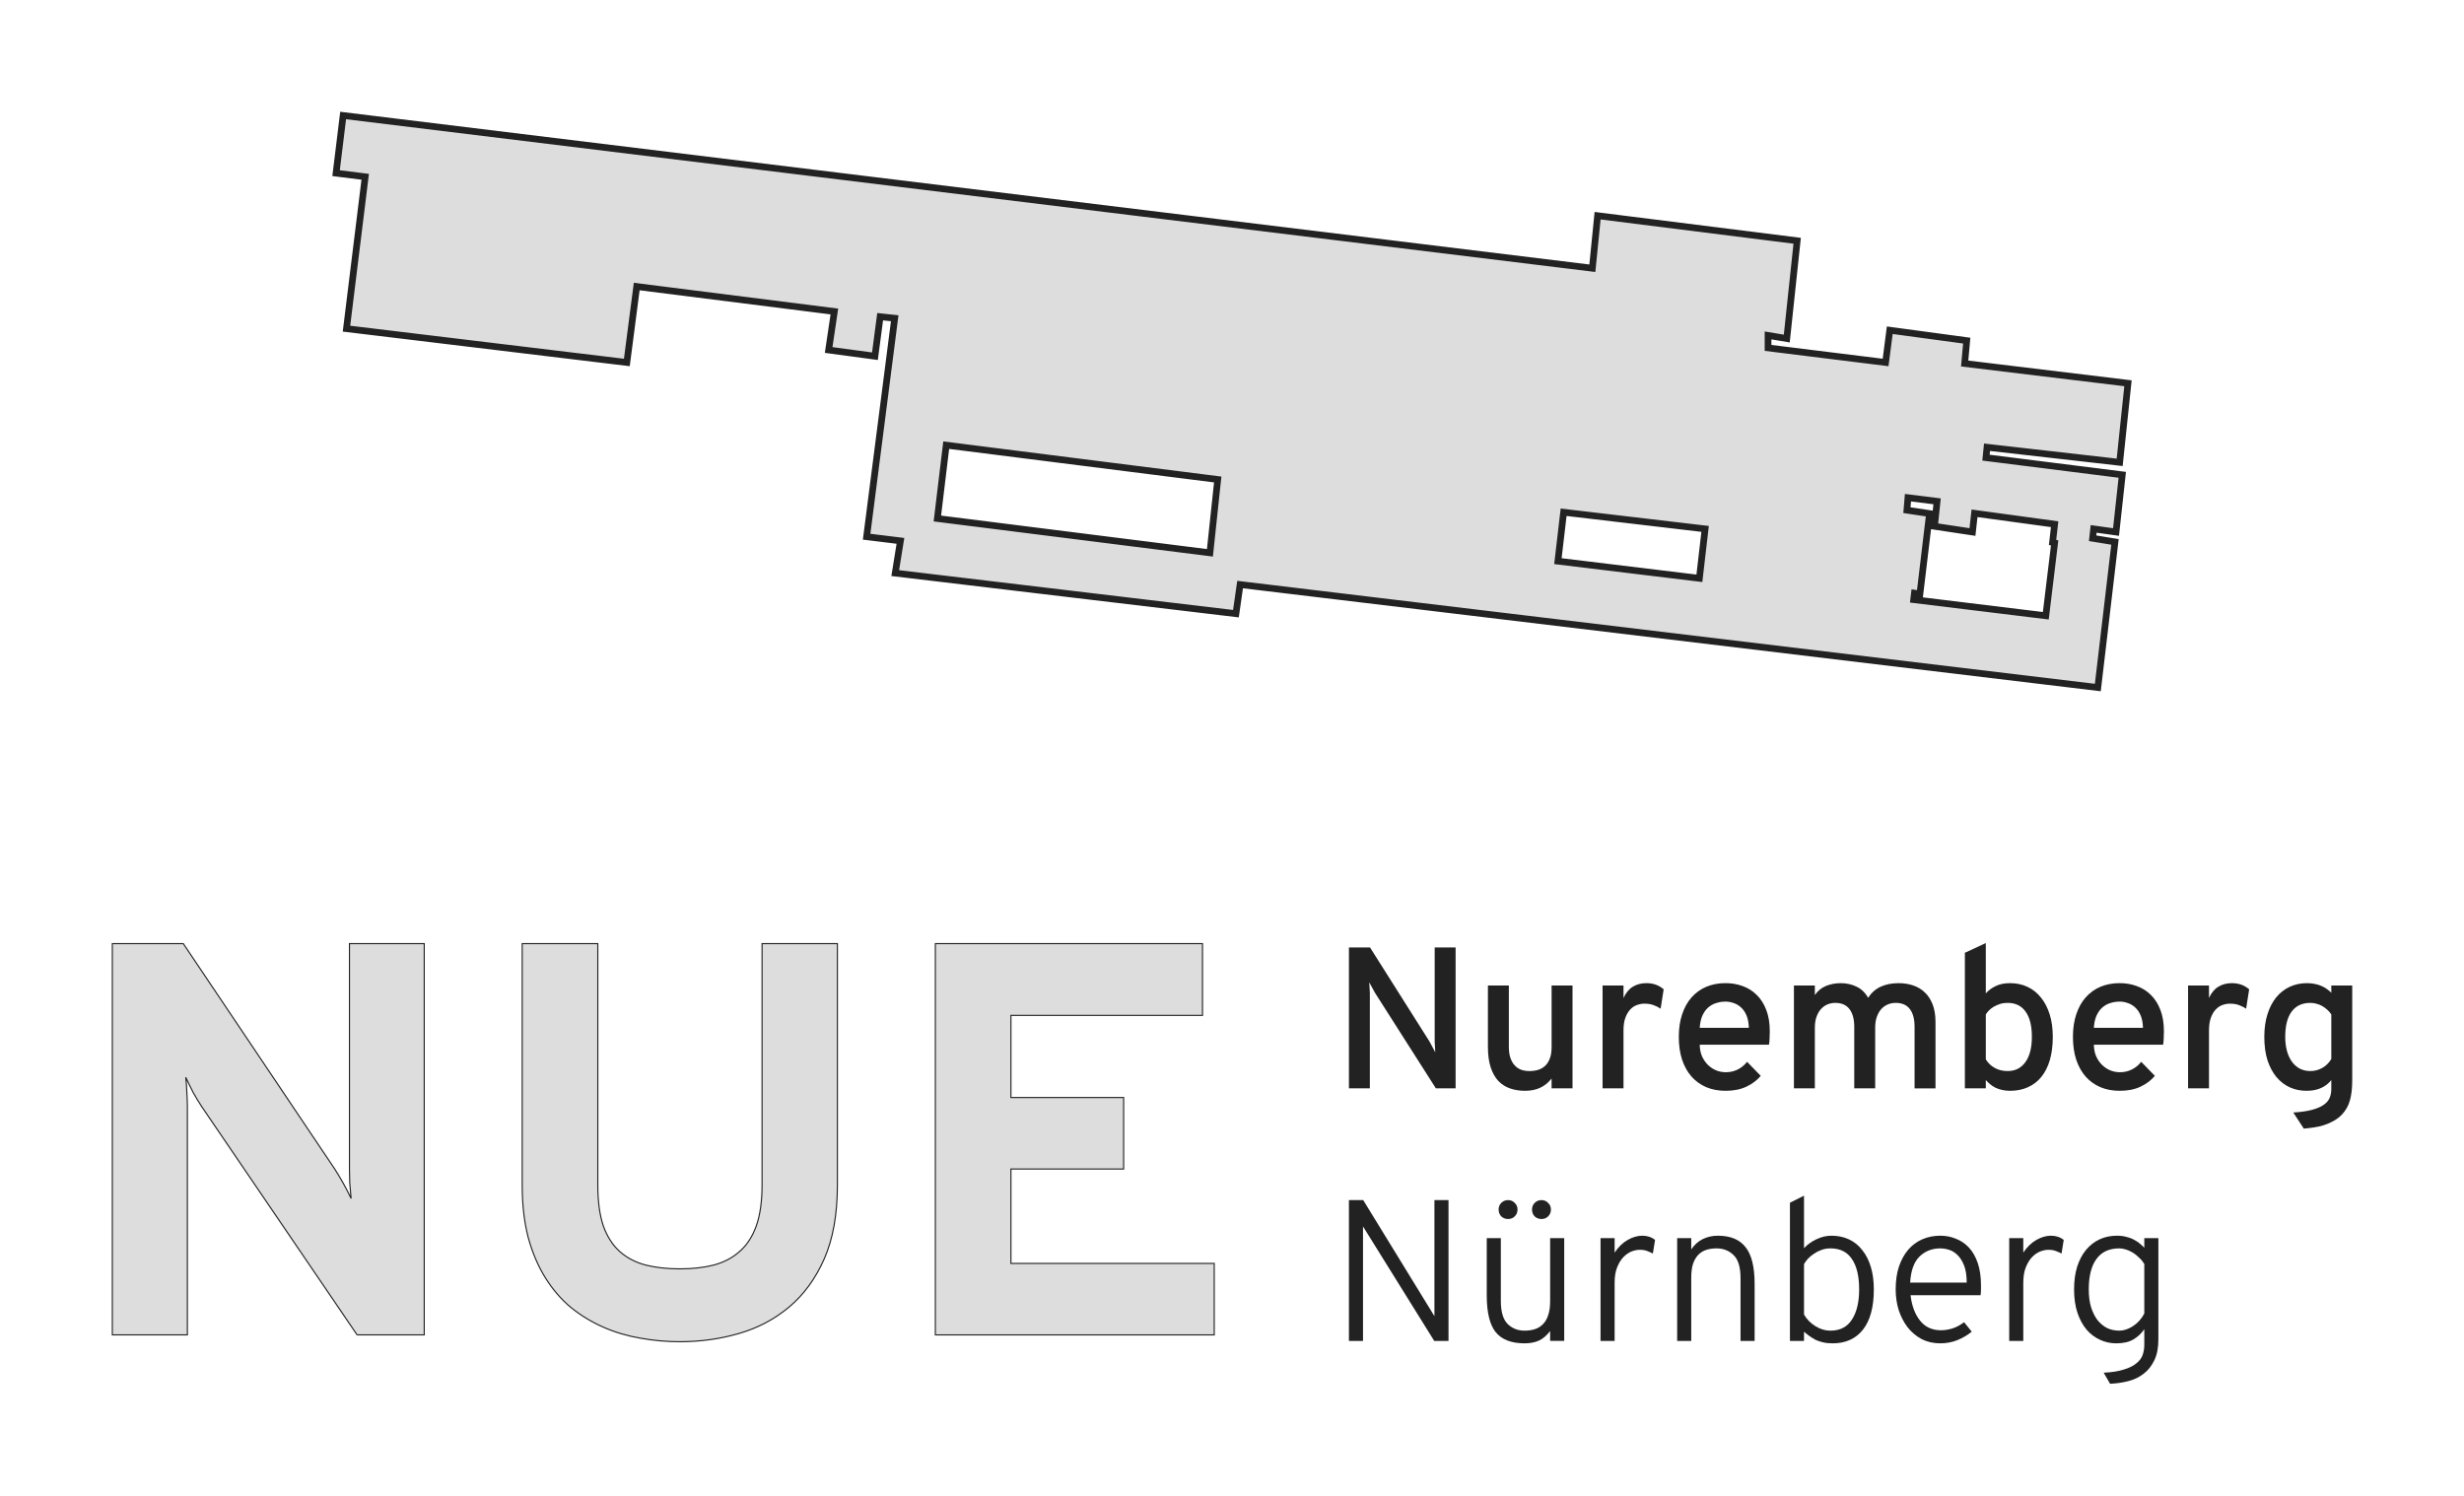 <?xml version="1.0" encoding="UTF-8" standalone="no"?>
<!-- Created with Inkscape (http://www.inkscape.org/) -->

<svg
   xmlns:dc="http://purl.org/dc/elements/1.1/"
   xmlns:cc="http://creativecommons.org/ns#"
   xmlns:rdf="http://www.w3.org/1999/02/22-rdf-syntax-ns#"
   xmlns:svg="http://www.w3.org/2000/svg"
   xmlns="http://www.w3.org/2000/svg"
   xmlns:sodipodi="http://sodipodi.sourceforge.net/DTD/sodipodi-0.dtd"
   xmlns:inkscape="http://www.inkscape.org/namespaces/inkscape"
   width="551.117"
   height="334.533"
   viewBox="0 0 551.117 334.533"
   id="svg2"
   version="1.1"
   inkscape:version="0.91 r13725"
   sodipodi:docname="NUE.svg"
   inkscape:export-filename="C:\Users\paulb\Dropbox\Projects\Terminal Silhouettes\Silhouettes\png\NUE.png"
   inkscape:export-xdpi="90"
   inkscape:export-ydpi="90">
  <defs
     id="defs4" />
  <sodipodi:namedview
     id="base"
     pagecolor="#ffffff"
     bordercolor="#666666"
     borderopacity="1.0"
     inkscape:pageopacity="1"
     inkscape:pageshadow="2"
     inkscape:zoom="1"
     inkscape:cx="394.82587"
     inkscape:cy="339.7041"
     inkscape:document-units="px"
     inkscape:current-layer="layer3"
     showgrid="false"
     units="px"
     fit-margin-top="25"
     fit-margin-left="25"
     fit-margin-right="25"
     fit-margin-bottom="25"
     inkscape:window-width="1920"
     inkscape:window-height="1137"
     inkscape:window-x="1912"
     inkscape:window-y="-8"
     inkscape:window-maximized="1" />
  <g
     inkscape:groupmode="layer"
     id="layer2"
     inkscape:label="Terminal"
     transform="translate(-683.182,-547.472)">
    <path
       style="fill:#dddddd;fill-opacity:1;fill-rule:evenodd;stroke:#222222;stroke-width:1.5;stroke-linecap:butt;stroke-linejoin:miter;stroke-miterlimit:4;stroke-dasharray:none;stroke-opacity:1"
       d="m 759.93,573.307 -1.579,12.897 6.515,0.814 -4.188,33.971 62.707,7.562 2.21,-16.986 44.209,5.584 -1.28,8.609 10.354,1.396 1.163,-8.842 3.258,0.349 -6.282,48.863 7.562,0.931 -1.163,7.213 76.203,9.075 0.931,-6.515 191.845,23.035 3.839,-32.575 -5.003,-0.814 0.233,-2.094 5.003,0.698 1.396,-12.797 -30.481,-3.839 0.233,-2.327 29.667,3.374 1.861,-17.684 -36.531,-4.421 0.465,-5.119 -17.218,-2.327 -0.931,7.213 -26.293,-3.258 0,-2.792 4.188,0.698 2.327,-21.872 -44.636,-5.607 -1.175,11.752 z m 134.888,73.743 60.729,7.678 -1.745,16.404 -60.962,-7.678 z m 215.113,11.75 6.515,0.814 -0.582,5.584 8.493,1.28 0.465,-4.188 17.916,2.443 -0.465,4.072 0.465,0.116 -1.978,16.288 -29.55,-3.607 0.174,-1.454 1.222,0.175 2.152,-17.975 -5.061,-0.756 z m -77.017,3.258 31.645,3.723 -1.28,11.052 -31.645,-3.839 z"
       id="path4148"
       inkscape:connector-curvature="0"
       sodipodi:nodetypes="cccccccccccccccccccccccccccccccccccccccccccccccccccccccccccccc" />
  </g>
  <g
     inkscape:groupmode="layer"
     id="layer3"
     inkscape:label="Label"
     transform="translate(-683.182,-547.472)">
    <g
       id="g4210"
       transform="translate(6.6150394e-6,0)">
      <g
         style="font-style:normal;font-variant:normal;font-weight:bold;font-stretch:normal;font-size:125px;line-height:125%;font-family:Overpass;-inkscape-font-specification:'Overpass, Bold';text-align:start;letter-spacing:0px;word-spacing:0px;writing-mode:lr-tb;text-anchor:start;fill:#dddddd;fill-opacity:1;stroke:#222222;stroke-width:0.25;stroke-linecap:butt;stroke-linejoin:miter;stroke-miterlimit:4;stroke-dasharray:none;stroke-opacity:1"
         id="text4160">
        <path
           d="m 763.056,846.073 -34.729,-51.025 q -0.855,-1.282 -1.892,-3.113 -0.977,-1.892 -1.709,-3.479 0.183,1.404 0.244,3.296 0.122,1.892 0.122,3.296 l 0,51.025 -16.785,0 0,-87.524 15.869,0 33.875,50.415 q 0.793,1.221 1.831,3.052 1.038,1.831 1.831,3.54 -0.183,-1.77 -0.305,-3.54 -0.061,-1.831 -0.061,-3.052 l 0,-50.415 16.724,0 0,87.524 -15.015,0 z"
           style=""
           id="path4220" />
        <path
           d="m 835.261,847.599 q -4.456,0 -8.85,-0.793 -4.333,-0.732 -8.24,-2.441 -3.906,-1.709 -7.263,-4.395 -3.296,-2.747 -5.737,-6.653 -2.441,-3.906 -3.845,-9.033 -1.343,-5.127 -1.343,-11.719 l 0,-54.016 16.907,0 0,54.016 q 0,5.432 1.221,9.094 1.282,3.601 3.662,5.737 2.38,2.136 5.798,3.052 3.418,0.854 7.69,0.854 4.211,0 7.568,-0.854 3.418,-0.916 5.798,-3.052 2.441,-2.136 3.723,-5.737 1.282,-3.662 1.282,-9.094 l 0,-54.016 16.846,0 0,54.016 q 0,9.766 -2.93,16.479 -2.93,6.653 -7.874,10.803 -4.883,4.089 -11.23,5.92 -6.348,1.831 -13.184,1.831 z"
           style=""
           id="path4222" />
        <path
           d="m 892.389,846.073 0,-87.524 59.753,0 0,16.052 -42.847,0 0,18.372 25.208,0 0,15.991 -25.208,0 0,21.118 45.471,0 0,15.991 -62.378,0 z"
           style=""
           id="path4224" />
      </g>
      <g
         transform="translate(96.787,16.582)"
         id="g4188">
        <g
           style="font-style:normal;font-variant:normal;font-weight:normal;font-stretch:normal;font-size:45px;line-height:125%;font-family:Overpass;-inkscape-font-specification:'Overpass, Normal';text-align:start;letter-spacing:0px;word-spacing:0px;writing-mode:lr-tb;text-anchor:start;fill:#222222;fill-opacity:1;stroke:none;stroke-width:1px;stroke-linecap:butt;stroke-linejoin:miter;stroke-opacity:1"
           id="text4164">
          <path
             d="m 907.551,774.339 -13.623,-21.379 -1.274,-2.329 0.132,2.329 0,21.379 -4.68,0 0,-31.509 4.724,0 13.293,21.028 1.296,2.417 -0.132,-2.373 0,-21.072 4.68,0 0,31.509 -4.417,0 z"
             style=""
             id="path4227" />
          <path
             d="m 933.435,774.339 0,-2.197 q -1.121,1.428 -2.593,2.087 -1.45,0.659 -3.362,0.659 -1.802,0 -3.318,-0.527 -1.516,-0.505 -2.637,-1.67 -1.099,-1.187 -1.714,-3.054 -0.615,-1.868 -0.615,-4.57 l 0,-13.733 4.68,0 0,13.733 q 0,1.45 0.352,2.483 0.352,1.011 0.967,1.67 0.615,0.659 1.45,0.967 0.835,0.286 1.824,0.286 1.055,0 1.956,-0.264 0.901,-0.286 1.56,-0.901 0.681,-0.637 1.055,-1.648 0.396,-1.011 0.396,-2.505 l 0,-13.821 4.68,0 0,23.005 -4.68,0 z"
             style=""
             id="path4229" />
          <path
             d="m 944.839,774.339 0,-23.005 4.68,0 0,2.791 q 0.813,-1.758 2.109,-2.527 1.296,-0.791 3.01,-0.791 2.285,0 3.867,1.384 l -0.681,4.329 q -0.637,-0.439 -1.516,-0.769 -0.857,-0.352 -2.109,-0.352 -0.791,0 -1.626,0.286 -0.813,0.264 -1.494,0.967 -0.681,0.681 -1.121,1.846 -0.439,1.143 -0.439,2.922 l 0,12.92 -4.68,0 z"
             style=""
             id="path4231" />
          <path
             d="m 972.349,774.889 q -2.395,0 -4.329,-0.813 -1.934,-0.835 -3.296,-2.373 -1.362,-1.56 -2.109,-3.801 -0.725,-2.241 -0.725,-5.076 0,-2.834 0.747,-5.054 0.747,-2.241 2.109,-3.779 1.384,-1.56 3.296,-2.373 1.934,-0.813 4.307,-0.813 2.043,0 3.823,0.659 1.802,0.637 3.142,1.978 1.362,1.318 2.131,3.34 0.791,2.021 0.791,4.768 0,0.747 -0.044,1.582 -0.022,0.835 -0.132,1.45 l -15.491,0 q 0.022,1.428 0.505,2.571 0.505,1.121 1.318,1.934 0.813,0.791 1.846,1.23 1.033,0.417 2.153,0.417 1.428,0 2.637,-0.593 1.23,-0.593 2.131,-1.736 l 3.054,3.142 q -1.252,1.494 -3.208,2.417 -1.956,0.923 -4.658,0.923 z m 0,-19.951 q -1.099,0 -2.109,0.33 -1.011,0.308 -1.802,1.011 -0.769,0.681 -1.274,1.802 -0.505,1.121 -0.593,2.725 l 10.986,0 q -0.044,-1.604 -0.505,-2.725 -0.461,-1.121 -1.208,-1.802 -0.747,-0.703 -1.67,-1.011 -0.901,-0.33 -1.824,-0.33 z"
             style=""
             id="path4233" />
          <path
             d="m 1014.624,774.339 0,-13.777 q 0,-2.571 -1.055,-3.955 -1.055,-1.384 -3.164,-1.384 -0.945,0 -1.78,0.352 -0.835,0.352 -1.472,1.055 -0.615,0.703 -0.989,1.758 -0.352,1.033 -0.352,2.417 l 0,13.535 -4.68,0 0,-13.777 q 0,-2.571 -1.077,-3.955 -1.055,-1.384 -3.164,-1.384 -0.945,0 -1.78,0.352 -0.813,0.352 -1.45,1.055 -0.615,0.703 -0.989,1.758 -0.352,1.033 -0.352,2.417 l 0,13.535 -4.68,0 0,-23.005 4.68,0 0,2.131 q 0.989,-1.428 2.505,-2.043 1.516,-0.615 3.296,-0.615 1.89,0 3.494,0.769 1.626,0.747 2.615,2.505 1.099,-1.692 2.812,-2.483 1.714,-0.791 3.999,-0.791 1.758,0 3.252,0.505 1.516,0.505 2.615,1.56 1.121,1.055 1.758,2.703 0.637,1.648 0.637,3.911 l 0,14.854 -4.68,0 z"
             style=""
             id="path4235" />
          <path
             d="m 1035.982,774.889 q -0.989,0 -1.802,-0.198 -0.791,-0.176 -1.45,-0.483 -0.659,-0.33 -1.187,-0.769 -0.527,-0.439 -0.989,-0.945 l 0,1.846 -4.68,0 0,-30.322 4.68,-2.175 0,11.25 q 0.879,-0.989 2.197,-1.626 1.34,-0.659 3.23,-0.659 2.109,0 3.867,0.813 1.758,0.813 3.01,2.373 1.274,1.538 1.978,3.779 0.703,2.219 0.703,5.054 0,2.922 -0.659,5.186 -0.659,2.241 -1.912,3.779 -1.23,1.516 -3.01,2.307 -1.758,0.791 -3.977,0.791 z m -0.571,-4.417 q 1.34,0 2.351,-0.527 1.011,-0.549 1.692,-1.538 0.703,-0.989 1.055,-2.395 0.351,-1.428 0.351,-3.186 0,-3.713 -1.406,-5.647 -1.384,-1.956 -4.043,-1.956 -0.901,0 -1.67,0.242 -0.769,0.242 -1.406,0.615 -0.615,0.374 -1.077,0.835 -0.44,0.461 -0.703,0.901 l 0,10.041 q 0.769,1.252 2.021,1.934 1.274,0.681 2.834,0.681 z"
             style=""
             id="path4237" />
          <path
             d="m 1060.503,774.889 q -2.395,0 -4.329,-0.813 -1.934,-0.835 -3.296,-2.373 -1.362,-1.56 -2.109,-3.801 -0.725,-2.241 -0.725,-5.076 0,-2.834 0.747,-5.054 0.747,-2.241 2.109,-3.779 1.384,-1.56 3.296,-2.373 1.933,-0.813 4.307,-0.813 2.043,0 3.823,0.659 1.802,0.637 3.142,1.978 1.362,1.318 2.131,3.34 0.791,2.021 0.791,4.768 0,0.747 -0.044,1.582 -0.022,0.835 -0.132,1.45 l -15.491,0 q 0.022,1.428 0.505,2.571 0.505,1.121 1.318,1.934 0.813,0.791 1.846,1.23 1.033,0.417 2.153,0.417 1.428,0 2.637,-0.593 1.23,-0.593 2.131,-1.736 l 3.054,3.142 q -1.252,1.494 -3.208,2.417 -1.956,0.923 -4.658,0.923 z m 0,-19.951 q -1.099,0 -2.109,0.33 -1.011,0.308 -1.802,1.011 -0.769,0.681 -1.274,1.802 -0.505,1.121 -0.593,2.725 l 10.986,0 q -0.044,-1.604 -0.505,-2.725 -0.461,-1.121 -1.208,-1.802 -0.747,-0.703 -1.67,-1.011 -0.901,-0.33 -1.824,-0.33 z"
             style=""
             id="path4239" />
          <path
             d="m 1075.796,774.339 0,-23.005 4.68,0 0,2.791 q 0.813,-1.758 2.109,-2.527 1.296,-0.791 3.01,-0.791 2.285,0 3.867,1.384 l -0.681,4.329 q -0.637,-0.439 -1.516,-0.769 -0.857,-0.352 -2.109,-0.352 -0.791,0 -1.626,0.286 -0.813,0.264 -1.494,0.967 -0.681,0.681 -1.121,1.846 -0.44,1.143 -0.44,2.922 l 0,12.92 -4.68,0 z"
             style=""
             id="path4241" />
          <path
             d="m 1099.329,779.745 q 2.527,-0.154 4.175,-0.593 1.648,-0.439 2.615,-1.121 0.967,-0.659 1.34,-1.56 0.373,-0.901 0.373,-1.956 l 0,-2.021 q -1.912,2.395 -5.537,2.395 -1.978,0 -3.691,-0.747 -1.714,-0.769 -3.01,-2.285 -1.274,-1.516 -2.022,-3.757 -0.725,-2.263 -0.725,-5.273 0,-2.834 0.703,-5.054 0.703,-2.241 1.956,-3.779 1.274,-1.56 3.032,-2.373 1.758,-0.813 3.867,-0.813 1.011,0 1.846,0.198 0.835,0.176 1.494,0.483 0.681,0.308 1.187,0.703 0.527,0.374 0.901,0.769 l 0,-1.626 4.68,0 0,21.248 q 0,2.637 -0.527,4.482 -0.527,1.846 -1.802,3.164 -0.857,0.879 -1.89,1.428 -1.011,0.571 -2.131,0.923 -1.099,0.352 -2.241,0.505 -1.143,0.176 -2.241,0.264 l -2.351,-3.604 z m 3.823,-9.272 q 1.428,0 2.659,-0.703 1.252,-0.703 2.022,-2 l 0,-9.954 q -0.352,-0.571 -0.879,-1.033 -0.505,-0.483 -1.121,-0.835 -0.593,-0.352 -1.296,-0.527 -0.681,-0.198 -1.384,-0.198 -2.747,0 -4.197,1.956 -1.428,1.934 -1.428,5.647 0,1.758 0.396,3.186 0.396,1.406 1.121,2.395 0.725,0.989 1.758,1.538 1.055,0.527 2.351,0.527 z"
             style=""
             id="path4243" />
        </g>
        <g
           style="font-style:normal;font-variant:normal;font-weight:300;font-stretch:normal;font-size:45px;line-height:125%;font-family:Overpass;-inkscape-font-specification:'Overpass, Light';text-align:start;letter-spacing:0px;word-spacing:0px;writing-mode:lr-tb;text-anchor:start;fill:#222222;fill-opacity:1;stroke:none;stroke-width:1px;stroke-linecap:butt;stroke-linejoin:miter;stroke-opacity:1"
           id="text4168">
          <path
             d="m 907.186,830.838 -15.93,-25.605 0,25.605 -3.15,0 0,-31.5 3.195,0 15.93,25.965 0,-25.965 3.15,0 0,31.5 -3.195,0 z"
             style=""
             id="path4246" />
          <path
             d="m 933.109,830.838 0,-2.205 q -1.215,1.575 -2.565,2.16 -1.35,0.585 -3.15,0.585 -4.455,0 -6.48,-2.52 -1.98,-2.52 -1.98,-8.19 l 0,-12.825 3.15,0 0,14.04 q 0,3.6 1.485,5.13 1.53,1.53 3.825,1.53 1.215,0 2.25,-0.315 1.035,-0.315 1.8,-1.08 0.81,-0.765 1.215,-2.025 0.45,-1.26 0.45,-3.15 l 0,-14.13 3.15,0 0,22.995 -3.15,0 z m -9.405,-27.27 q -0.9,0 -1.53,-0.585 -0.585,-0.63 -0.585,-1.53 0,-0.9 0.585,-1.485 0.63,-0.63 1.53,-0.63 0.9,0 1.485,0.63 0.63,0.585 0.63,1.485 0,0.9 -0.63,1.53 -0.585,0.585 -1.485,0.585 z m 7.47,0 q -0.9,0 -1.53,-0.585 -0.585,-0.63 -0.585,-1.53 0,-0.9 0.585,-1.485 0.63,-0.63 1.53,-0.63 0.9,0 1.485,0.63 0.63,0.585 0.63,1.485 0,0.9 -0.63,1.53 -0.585,0.585 -1.485,0.585 z"
             style=""
             id="path4248" />
          <path
             d="m 944.384,830.838 0,-22.995 3.15,0 0,3.24 q 1.26,-1.89 2.925,-2.835 1.665,-0.945 3.24,-0.945 1.71,0 2.88,0.945 l -0.495,3.06 q -0.45,-0.27 -1.17,-0.54 -0.675,-0.315 -1.8,-0.315 -0.765,0 -1.755,0.36 -0.945,0.36 -1.8,1.215 -0.855,0.855 -1.44,2.295 -0.585,1.395 -0.585,3.51 l 0,13.005 -3.15,0 z"
             style=""
             id="path4250" />
          <path
             d="m 964.672,810.363 q 1.08,-1.575 2.565,-2.295 1.53,-0.765 3.375,-0.765 4.23,0 6.21,2.565 2.025,2.52 2.025,8.235 l 0,12.735 -3.15,0 0,-14.04 q 0,-3.645 -1.53,-5.13 -1.53,-1.53 -3.825,-1.53 -1.215,0 -2.25,0.315 -1.035,0.315 -1.8,1.08 -0.765,0.765 -1.215,2.025 -0.405,1.26 -0.405,3.15 l 0,14.13 -3.15,0 0,-22.995 3.15,0 0,2.52 z"
             style=""
             id="path4252" />
          <path
             d="m 996.287,831.378 q -1.215,0 -2.16,-0.225 -0.945,-0.225 -1.71,-0.585 -0.72,-0.405 -1.35,-0.855 -0.63,-0.45 -1.17,-0.945 l 0,2.07 -3.15,0 0,-30.915 3.15,-1.575 0,11.745 q 1.125,-1.215 2.745,-1.98 1.665,-0.81 3.375,-0.81 2.16,0 3.915,0.81 1.755,0.81 2.97,2.385 1.26,1.53 1.935,3.78 0.675,2.205 0.675,5.04 0,5.895 -2.43,9 -2.43,3.06 -6.795,3.06 z m -0.495,-2.835 q 3.24,0 4.815,-2.475 1.62,-2.475 1.62,-6.75 0,-4.455 -1.62,-6.795 -1.575,-2.385 -4.815,-2.385 -1.08,0 -2.025,0.36 -0.9,0.315 -1.665,0.855 -0.765,0.495 -1.35,1.125 -0.54,0.63 -0.855,1.17 l 0,11.295 q 0.945,1.62 2.565,2.61 1.62,0.99 3.33,0.99 z"
             style=""
             id="path4254" />
          <path
             d="m 1013.727,820.623 q 0.405,3.51 2.115,5.67 1.71,2.16 4.68,2.16 1.26,0 2.565,-0.405 1.305,-0.405 2.61,-1.395 l 1.71,2.115 q -1.35,1.125 -3.195,1.89 -1.8,0.72 -3.825,0.72 -2.34,0 -4.185,-0.945 -1.845,-0.99 -3.15,-2.655 -1.26,-1.665 -1.98,-3.825 -0.675,-2.205 -0.675,-4.635 0,-2.88 0.72,-5.085 0.765,-2.25 2.07,-3.78 1.305,-1.53 3.15,-2.34 1.845,-0.81 4.05,-0.81 1.845,0 3.465,0.675 1.665,0.63 2.925,1.98 1.26,1.35 1.98,3.465 0.72,2.115 0.72,4.995 0,0.36 0,0.9 0,0.54 -0.09,1.305 l -15.66,0 z m 6.66,-10.485 q -2.79,0 -4.68,1.845 -1.845,1.845 -2.07,5.805 l 12.645,0 q 0,-2.34 -0.585,-3.825 -0.585,-1.485 -1.485,-2.34 -0.855,-0.855 -1.89,-1.17 -1.035,-0.315 -1.935,-0.315 z"
             style=""
             id="path4256" />
          <path
             d="m 1035.79,830.838 0,-22.995 3.15,0 0,3.24 q 1.26,-1.89 2.925,-2.835 1.665,-0.945 3.24,-0.945 1.71,0 2.88,0.945 l -0.495,3.06 q -0.45,-0.27 -1.17,-0.54 -0.675,-0.315 -1.8,-0.315 -0.765,0 -1.755,0.36 -0.945,0.36 -1.8,1.215 -0.855,0.855 -1.44,2.295 -0.585,1.395 -0.585,3.51 l 0,13.005 -3.15,0 z"
             style=""
             id="path4258" />
          <path
             d="m 1056.914,837.948 q 2.79,-0.135 4.545,-0.72 1.8,-0.54 2.79,-1.395 1.035,-0.81 1.395,-1.89 0.36,-1.035 0.36,-2.205 l 0,-3.51 q -0.99,1.44 -2.475,2.295 -1.44,0.855 -3.825,0.855 -1.845,0 -3.555,-0.765 -1.71,-0.765 -3.015,-2.25 -1.305,-1.53 -2.07,-3.78 -0.765,-2.25 -0.765,-5.265 0,-2.835 0.675,-5.04 0.72,-2.25 1.98,-3.78 1.305,-1.575 3.06,-2.385 1.755,-0.81 3.87,-0.81 1.305,0 2.295,0.315 1.035,0.27 1.755,0.72 0.765,0.405 1.26,0.9 0.54,0.45 0.81,0.765 l 0,-2.16 3.15,0 0,22.635 q 0,2.835 -0.9,4.68 -0.9,1.89 -2.385,3.015 -1.485,1.17 -3.465,1.665 -1.935,0.495 -4.05,0.585 l -1.44,-2.475 z m 3.51,-9.405 q 1.44,0 3.015,-0.99 1.62,-1.035 2.565,-2.835 l 0,-11.07 q -0.495,-0.855 -1.215,-1.485 -0.675,-0.675 -1.44,-1.125 -0.765,-0.45 -1.53,-0.675 -0.765,-0.225 -1.395,-0.225 -3.42,0 -5.13,2.385 -1.71,2.34 -1.71,6.795 0,2.205 0.495,3.915 0.54,1.71 1.44,2.925 0.945,1.17 2.16,1.8 1.26,0.585 2.745,0.585 z"
             style=""
             id="path4260" />
        </g>
      </g>
    </g>
  </g>
</svg>
